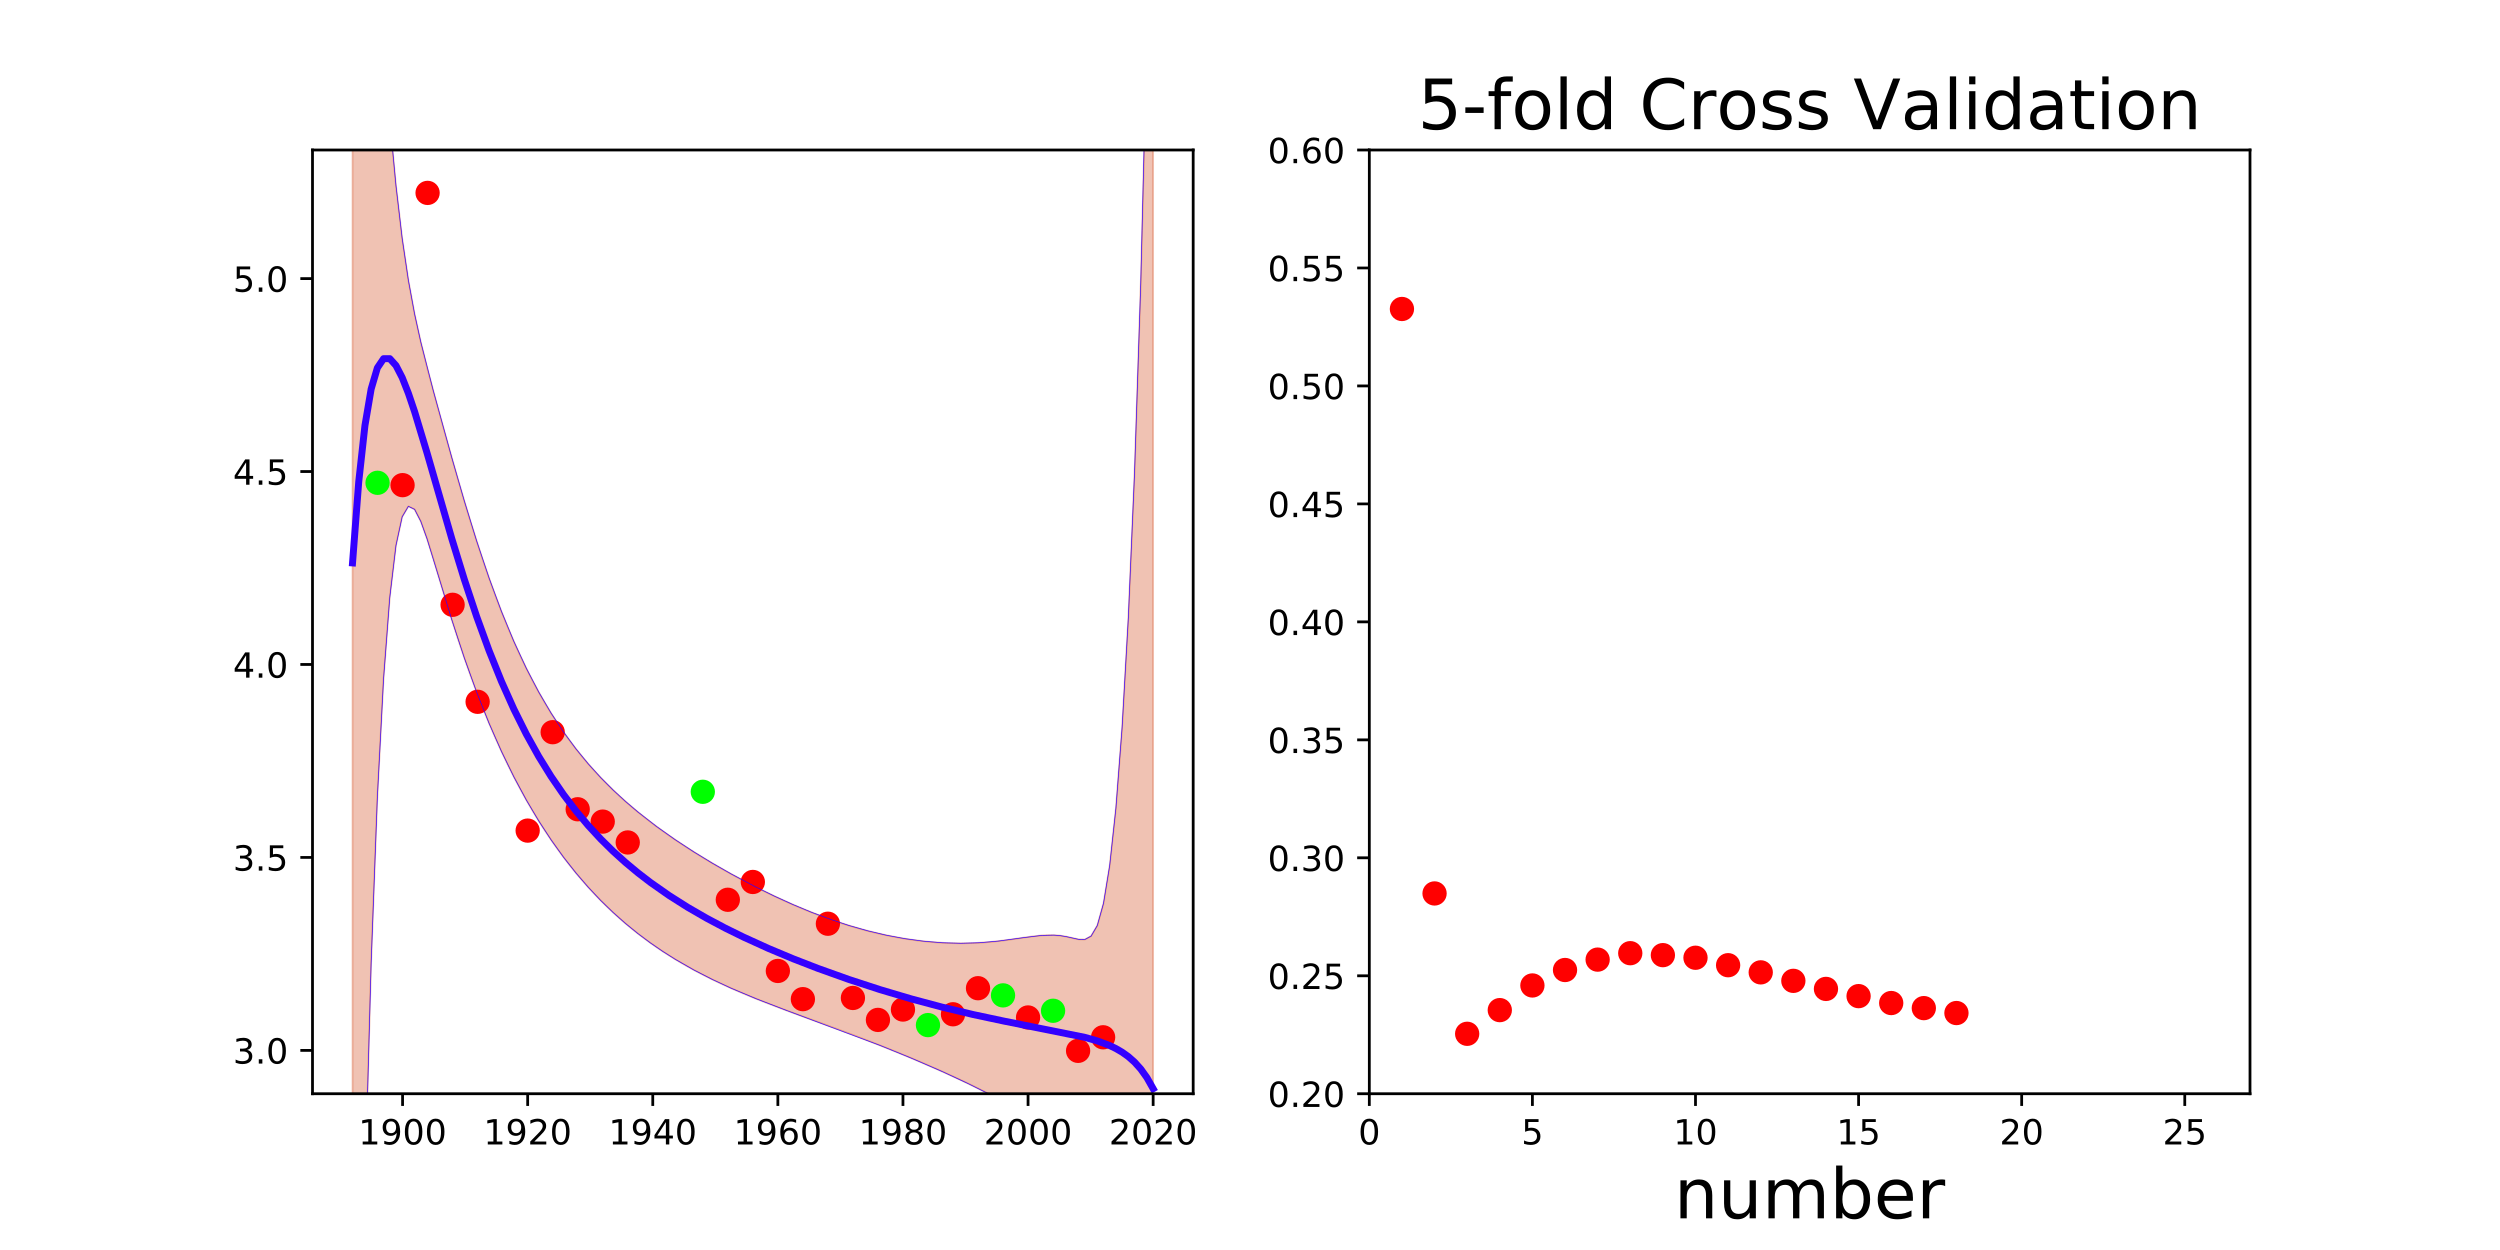 <?xml version="1.0" encoding="utf-8" standalone="no"?>
<!DOCTYPE svg PUBLIC "-//W3C//DTD SVG 1.1//EN"
  "http://www.w3.org/Graphics/SVG/1.1/DTD/svg11.dtd">
<!-- Created with matplotlib (http://matplotlib.org/) -->
<svg height="360pt" version="1.1" viewBox="0 0 720 360" width="720pt" xmlns="http://www.w3.org/2000/svg" xmlns:xlink="http://www.w3.org/1999/xlink">
 <defs>
  <style type="text/css">
*{stroke-linecap:butt;stroke-linejoin:round;}
  </style>
 </defs>
 <g id="figure_1">
  <g id="patch_1">
   <path d="M 0 360 
L 720 360 
L 720 0 
L 0 0 
z
" style="fill:none;"/>
  </g>
  <g id="axes_1">
   <g id="patch_2">
    <path d="M 90 315 
L 343.636 315 
L 343.636 43.2 
L 90 43.2 
z
" style="fill:none;"/>
   </g>
   <g id="patch_3">
    <path clip-path="url(#pd47148fb90)" d="M 101.529 -218.665 
L 103.316 -151.348 
L 105.104 -97.125 
L 106.891 -53.309 
L 108.679 -17.795 
L 110.466 11.05 
L 112.254 34.475 
L 114.041 53.42 
L 115.828 68.615 
L 117.616 80.708 
L 119.403 90.407 
L 121.191 98.494 
L 122.978 105.673 
L 124.766 112.421 
L 126.553 118.984 
L 128.34 125.45 
L 130.128 131.826 
L 131.915 138.083 
L 133.703 144.184 
L 135.49 150.095 
L 137.278 155.787 
L 139.065 161.242 
L 140.852 166.448 
L 142.64 171.399 
L 144.427 176.096 
L 146.215 180.541 
L 148.002 184.741 
L 149.79 188.707 
L 151.577 192.447 
L 153.364 195.973 
L 155.152 199.297 
L 156.939 202.431 
L 158.727 205.387 
L 160.514 208.177 
L 162.302 210.812 
L 164.089 213.304 
L 165.876 215.663 
L 167.664 217.899 
L 169.451 220.021 
L 171.239 222.039 
L 173.026 223.961 
L 174.814 225.795 
L 176.601 227.547 
L 178.388 229.225 
L 180.176 230.835 
L 181.963 232.383 
L 183.751 233.873 
L 185.538 235.31 
L 187.326 236.699 
L 189.113 238.044 
L 190.9 239.347 
L 192.688 240.613 
L 194.475 241.844 
L 196.263 243.043 
L 198.05 244.212 
L 199.838 245.352 
L 201.625 246.466 
L 203.412 247.555 
L 205.2 248.621 
L 206.987 249.663 
L 208.775 250.684 
L 210.562 251.683 
L 212.35 252.662 
L 214.137 253.62 
L 215.924 254.557 
L 217.712 255.475 
L 219.499 256.372 
L 221.287 257.248 
L 223.074 258.103 
L 224.862 258.937 
L 226.649 259.75 
L 228.436 260.539 
L 230.224 261.306 
L 232.011 262.05 
L 233.799 262.77 
L 235.586 263.464 
L 237.374 264.134 
L 239.161 264.778 
L 240.948 265.395 
L 242.736 265.986 
L 244.523 266.549 
L 246.311 267.084 
L 248.098 267.592 
L 249.886 268.07 
L 251.673 268.52 
L 253.461 268.942 
L 255.248 269.334 
L 257.035 269.696 
L 258.823 270.029 
L 260.61 270.333 
L 262.398 270.606 
L 264.185 270.849 
L 265.973 271.061 
L 267.76 271.242 
L 269.547 271.392 
L 271.335 271.51 
L 273.122 271.595 
L 274.91 271.646 
L 276.697 271.664 
L 278.485 271.647 
L 280.272 271.595 
L 282.059 271.508 
L 283.847 271.386 
L 285.634 271.23 
L 287.422 271.042 
L 289.209 270.826 
L 290.997 270.585 
L 292.784 270.329 
L 294.571 270.066 
L 296.359 269.811 
L 298.146 269.583 
L 299.934 269.404 
L 301.721 269.304 
L 303.509 269.311 
L 305.296 269.453 
L 307.083 269.743 
L 308.871 270.146 
L 310.658 270.532 
L 312.446 270.568 
L 314.233 269.592 
L 316.021 266.547 
L 317.808 260.156 
L 319.595 249.231 
L 321.383 232.717 
L 323.17 209.451 
L 324.958 177.942 
L 326.745 136.216 
L 328.533 81.718 
L 330.32 11.186 
L 332.107 -79.488 
L 332.107 706.569 
L 330.32 609.559 
L 328.533 534.027 
L 326.745 475.562 
L 324.958 430.667 
L 323.17 396.602 
L 321.383 371.254 
L 319.595 353.016 
L 317.808 340.644 
L 316.021 333.016 
L 314.233 328.892 
L 312.446 326.957 
L 310.658 326.124 
L 308.871 325.706 
L 307.083 325.354 
L 305.296 324.922 
L 303.509 324.366 
L 301.721 323.69 
L 299.934 322.913 
L 298.146 322.061 
L 296.359 321.157 
L 294.571 320.221 
L 292.784 319.268 
L 290.997 318.311 
L 289.209 317.358 
L 287.422 316.414 
L 285.634 315.483 
L 283.847 314.568 
L 282.059 313.669 
L 280.272 312.786 
L 278.485 311.92 
L 276.697 311.069 
L 274.91 310.234 
L 273.122 309.412 
L 271.335 308.603 
L 269.547 307.806 
L 267.76 307.021 
L 265.973 306.246 
L 264.185 305.482 
L 262.398 304.728 
L 260.61 303.983 
L 258.823 303.247 
L 257.035 302.52 
L 255.248 301.801 
L 253.461 301.091 
L 251.673 300.389 
L 249.886 299.694 
L 248.098 299.007 
L 246.311 298.327 
L 244.523 297.652 
L 242.736 296.984 
L 240.948 296.32 
L 239.161 295.661 
L 237.374 295.004 
L 235.586 294.35 
L 233.799 293.697 
L 232.011 293.043 
L 230.224 292.388 
L 228.436 291.73 
L 226.649 291.067 
L 224.862 290.398 
L 223.074 289.721 
L 221.287 289.034 
L 219.499 288.336 
L 217.712 287.625 
L 215.924 286.9 
L 214.137 286.157 
L 212.35 285.395 
L 210.562 284.613 
L 208.775 283.808 
L 206.987 282.978 
L 205.2 282.121 
L 203.412 281.235 
L 201.625 280.318 
L 199.838 279.367 
L 198.05 278.381 
L 196.263 277.356 
L 194.475 276.291 
L 192.688 275.183 
L 190.9 274.03 
L 189.113 272.828 
L 187.326 271.575 
L 185.538 270.269 
L 183.751 268.906 
L 181.963 267.484 
L 180.176 265.999 
L 178.388 264.448 
L 176.601 262.828 
L 174.814 261.135 
L 173.026 259.364 
L 171.239 257.514 
L 169.451 255.578 
L 167.664 253.552 
L 165.876 251.433 
L 164.089 249.215 
L 162.302 246.891 
L 160.514 244.458 
L 158.727 241.909 
L 156.939 239.236 
L 155.152 236.434 
L 153.364 233.494 
L 151.577 230.409 
L 149.79 227.17 
L 148.002 223.768 
L 146.215 220.193 
L 144.427 216.434 
L 142.64 212.482 
L 140.852 208.325 
L 139.065 203.952 
L 137.278 199.351 
L 135.49 194.513 
L 133.703 189.43 
L 131.915 184.099 
L 130.128 178.528 
L 128.34 172.742 
L 126.553 166.806 
L 124.766 160.855 
L 122.978 155.151 
L 121.191 150.172 
L 119.403 146.699 
L 117.616 145.83 
L 115.828 148.854 
L 114.041 157.123 
L 112.254 172.103 
L 110.466 195.55 
L 108.679 229.694 
L 106.891 277.385 
L 105.104 342.247 
L 103.316 428.849 
L 101.529 542.908 
z
" style="fill:#cc3300;opacity:0.3;stroke:#cc3300;stroke-linejoin:miter;stroke-width:0.5;"/>
   </g>
   <g id="matplotlib.axis_1">
    <g id="xtick_1">
     <g id="line2d_1">
      <defs>
       <path d="M 0 0 
L 0 3.5 
" id="meda4c9fd27" style="stroke:#000000;stroke-width:0.8;"/>
      </defs>
      <g>
       <use style="stroke:#000000;stroke-width:0.8;" x="115.94" xlink:href="#meda4c9fd27" y="315"/>
      </g>
     </g>
     <g id="text_1">
      <!-- 1900 -->
      <defs>
       <path d="M 12.406 8.297 
L 28.516 8.297 
L 28.516 63.922 
L 10.984 60.406 
L 10.984 69.391 
L 28.422 72.906 
L 38.281 72.906 
L 38.281 8.297 
L 54.391 8.297 
L 54.391 0 
L 12.406 0 
z
" id="DejaVuSans-31"/>
       <path d="M 10.984 1.516 
L 10.984 10.5 
Q 14.703 8.734 18.5 7.812 
Q 22.312 6.891 25.984 6.891 
Q 35.75 6.891 40.891 13.453 
Q 46.047 20.016 46.781 33.406 
Q 43.953 29.203 39.594 26.953 
Q 35.25 24.703 29.984 24.703 
Q 19.047 24.703 12.672 31.312 
Q 6.297 37.938 6.297 49.422 
Q 6.297 60.641 12.938 67.422 
Q 19.578 74.219 30.609 74.219 
Q 43.266 74.219 49.922 64.516 
Q 56.594 54.828 56.594 36.375 
Q 56.594 19.141 48.406 8.859 
Q 40.234 -1.422 26.422 -1.422 
Q 22.703 -1.422 18.891 -0.688 
Q 15.094 0.047 10.984 1.516 
z
M 30.609 32.422 
Q 37.25 32.422 41.125 36.953 
Q 45.016 41.5 45.016 49.422 
Q 45.016 57.281 41.125 61.844 
Q 37.25 66.406 30.609 66.406 
Q 23.969 66.406 20.094 61.844 
Q 16.219 57.281 16.219 49.422 
Q 16.219 41.5 20.094 36.953 
Q 23.969 32.422 30.609 32.422 
z
" id="DejaVuSans-39"/>
       <path d="M 31.781 66.406 
Q 24.172 66.406 20.328 58.906 
Q 16.5 51.422 16.5 36.375 
Q 16.5 21.391 20.328 13.891 
Q 24.172 6.391 31.781 6.391 
Q 39.453 6.391 43.281 13.891 
Q 47.125 21.391 47.125 36.375 
Q 47.125 51.422 43.281 58.906 
Q 39.453 66.406 31.781 66.406 
z
M 31.781 74.219 
Q 44.047 74.219 50.516 64.516 
Q 56.984 54.828 56.984 36.375 
Q 56.984 17.969 50.516 8.266 
Q 44.047 -1.422 31.781 -1.422 
Q 19.531 -1.422 13.062 8.266 
Q 6.594 17.969 6.594 36.375 
Q 6.594 54.828 13.062 64.516 
Q 19.531 74.219 31.781 74.219 
z
" id="DejaVuSans-30"/>
      </defs>
      <g transform="translate(103.215 329.598)scale(0.1 -0.1)">
       <use xlink:href="#DejaVuSans-31"/>
       <use x="63.623" xlink:href="#DejaVuSans-39"/>
       <use x="127.246" xlink:href="#DejaVuSans-30"/>
       <use x="190.869" xlink:href="#DejaVuSans-30"/>
      </g>
     </g>
    </g>
    <g id="xtick_2">
     <g id="line2d_2">
      <g>
       <use style="stroke:#000000;stroke-width:0.8;" x="151.968" xlink:href="#meda4c9fd27" y="315"/>
      </g>
     </g>
     <g id="text_2">
      <!-- 1920 -->
      <defs>
       <path d="M 19.188 8.297 
L 53.609 8.297 
L 53.609 0 
L 7.328 0 
L 7.328 8.297 
Q 12.938 14.109 22.625 23.891 
Q 32.328 33.688 34.812 36.531 
Q 39.547 41.844 41.422 45.531 
Q 43.312 49.219 43.312 52.781 
Q 43.312 58.594 39.234 62.25 
Q 35.156 65.922 28.609 65.922 
Q 23.969 65.922 18.812 64.312 
Q 13.672 62.703 7.812 59.422 
L 7.812 69.391 
Q 13.766 71.781 18.938 73 
Q 24.125 74.219 28.422 74.219 
Q 39.75 74.219 46.484 68.547 
Q 53.219 62.891 53.219 53.422 
Q 53.219 48.922 51.531 44.891 
Q 49.859 40.875 45.406 35.406 
Q 44.188 33.984 37.641 27.219 
Q 31.109 20.453 19.188 8.297 
z
" id="DejaVuSans-32"/>
      </defs>
      <g transform="translate(139.243 329.598)scale(0.1 -0.1)">
       <use xlink:href="#DejaVuSans-31"/>
       <use x="63.623" xlink:href="#DejaVuSans-39"/>
       <use x="127.246" xlink:href="#DejaVuSans-32"/>
       <use x="190.869" xlink:href="#DejaVuSans-30"/>
      </g>
     </g>
    </g>
    <g id="xtick_3">
     <g id="line2d_3">
      <g>
       <use style="stroke:#000000;stroke-width:0.8;" x="187.996" xlink:href="#meda4c9fd27" y="315"/>
      </g>
     </g>
     <g id="text_3">
      <!-- 1940 -->
      <defs>
       <path d="M 37.797 64.312 
L 12.891 25.391 
L 37.797 25.391 
z
M 35.203 72.906 
L 47.609 72.906 
L 47.609 25.391 
L 58.016 25.391 
L 58.016 17.188 
L 47.609 17.188 
L 47.609 0 
L 37.797 0 
L 37.797 17.188 
L 4.891 17.188 
L 4.891 26.703 
z
" id="DejaVuSans-34"/>
      </defs>
      <g transform="translate(175.271 329.598)scale(0.1 -0.1)">
       <use xlink:href="#DejaVuSans-31"/>
       <use x="63.623" xlink:href="#DejaVuSans-39"/>
       <use x="127.246" xlink:href="#DejaVuSans-34"/>
       <use x="190.869" xlink:href="#DejaVuSans-30"/>
      </g>
     </g>
    </g>
    <g id="xtick_4">
     <g id="line2d_4">
      <g>
       <use style="stroke:#000000;stroke-width:0.8;" x="224.024" xlink:href="#meda4c9fd27" y="315"/>
      </g>
     </g>
     <g id="text_4">
      <!-- 1960 -->
      <defs>
       <path d="M 33.016 40.375 
Q 26.375 40.375 22.484 35.828 
Q 18.609 31.297 18.609 23.391 
Q 18.609 15.531 22.484 10.953 
Q 26.375 6.391 33.016 6.391 
Q 39.656 6.391 43.531 10.953 
Q 47.406 15.531 47.406 23.391 
Q 47.406 31.297 43.531 35.828 
Q 39.656 40.375 33.016 40.375 
z
M 52.594 71.297 
L 52.594 62.312 
Q 48.875 64.062 45.094 64.984 
Q 41.312 65.922 37.594 65.922 
Q 27.828 65.922 22.672 59.328 
Q 17.531 52.734 16.797 39.406 
Q 19.672 43.656 24.016 45.922 
Q 28.375 48.188 33.594 48.188 
Q 44.578 48.188 50.953 41.516 
Q 57.328 34.859 57.328 23.391 
Q 57.328 12.156 50.688 5.359 
Q 44.047 -1.422 33.016 -1.422 
Q 20.359 -1.422 13.672 8.266 
Q 6.984 17.969 6.984 36.375 
Q 6.984 53.656 15.188 63.938 
Q 23.391 74.219 37.203 74.219 
Q 40.922 74.219 44.703 73.484 
Q 48.484 72.75 52.594 71.297 
z
" id="DejaVuSans-36"/>
      </defs>
      <g transform="translate(211.299 329.598)scale(0.1 -0.1)">
       <use xlink:href="#DejaVuSans-31"/>
       <use x="63.623" xlink:href="#DejaVuSans-39"/>
       <use x="127.246" xlink:href="#DejaVuSans-36"/>
       <use x="190.869" xlink:href="#DejaVuSans-30"/>
      </g>
     </g>
    </g>
    <g id="xtick_5">
     <g id="line2d_5">
      <g>
       <use style="stroke:#000000;stroke-width:0.8;" x="260.052" xlink:href="#meda4c9fd27" y="315"/>
      </g>
     </g>
     <g id="text_5">
      <!-- 1980 -->
      <defs>
       <path d="M 31.781 34.625 
Q 24.75 34.625 20.719 30.859 
Q 16.703 27.094 16.703 20.516 
Q 16.703 13.922 20.719 10.156 
Q 24.75 6.391 31.781 6.391 
Q 38.812 6.391 42.859 10.172 
Q 46.922 13.969 46.922 20.516 
Q 46.922 27.094 42.891 30.859 
Q 38.875 34.625 31.781 34.625 
z
M 21.922 38.812 
Q 15.578 40.375 12.031 44.719 
Q 8.5 49.078 8.5 55.328 
Q 8.5 64.062 14.719 69.141 
Q 20.953 74.219 31.781 74.219 
Q 42.672 74.219 48.875 69.141 
Q 55.078 64.062 55.078 55.328 
Q 55.078 49.078 51.531 44.719 
Q 48 40.375 41.703 38.812 
Q 48.828 37.156 52.797 32.312 
Q 56.781 27.484 56.781 20.516 
Q 56.781 9.906 50.312 4.234 
Q 43.844 -1.422 31.781 -1.422 
Q 19.734 -1.422 13.25 4.234 
Q 6.781 9.906 6.781 20.516 
Q 6.781 27.484 10.781 32.312 
Q 14.797 37.156 21.922 38.812 
z
M 18.312 54.391 
Q 18.312 48.734 21.844 45.562 
Q 25.391 42.391 31.781 42.391 
Q 38.141 42.391 41.719 45.562 
Q 45.312 48.734 45.312 54.391 
Q 45.312 60.062 41.719 63.234 
Q 38.141 66.406 31.781 66.406 
Q 25.391 66.406 21.844 63.234 
Q 18.312 60.062 18.312 54.391 
z
" id="DejaVuSans-38"/>
      </defs>
      <g transform="translate(247.327 329.598)scale(0.1 -0.1)">
       <use xlink:href="#DejaVuSans-31"/>
       <use x="63.623" xlink:href="#DejaVuSans-39"/>
       <use x="127.246" xlink:href="#DejaVuSans-38"/>
       <use x="190.869" xlink:href="#DejaVuSans-30"/>
      </g>
     </g>
    </g>
    <g id="xtick_6">
     <g id="line2d_6">
      <g>
       <use style="stroke:#000000;stroke-width:0.8;" x="296.08" xlink:href="#meda4c9fd27" y="315"/>
      </g>
     </g>
     <g id="text_6">
      <!-- 2000 -->
      <g transform="translate(283.355 329.598)scale(0.1 -0.1)">
       <use xlink:href="#DejaVuSans-32"/>
       <use x="63.623" xlink:href="#DejaVuSans-30"/>
       <use x="127.246" xlink:href="#DejaVuSans-30"/>
       <use x="190.869" xlink:href="#DejaVuSans-30"/>
      </g>
     </g>
    </g>
    <g id="xtick_7">
     <g id="line2d_7">
      <g>
       <use style="stroke:#000000;stroke-width:0.8;" x="332.107" xlink:href="#meda4c9fd27" y="315"/>
      </g>
     </g>
     <g id="text_7">
      <!-- 2020 -->
      <g transform="translate(319.382 329.598)scale(0.1 -0.1)">
       <use xlink:href="#DejaVuSans-32"/>
       <use x="63.623" xlink:href="#DejaVuSans-30"/>
       <use x="127.246" xlink:href="#DejaVuSans-32"/>
       <use x="190.869" xlink:href="#DejaVuSans-30"/>
      </g>
     </g>
    </g>
   </g>
   <g id="matplotlib.axis_2">
    <g id="ytick_1">
     <g id="line2d_8">
      <defs>
       <path d="M 0 0 
L -3.5 0 
" id="mc30fd7fd0e" style="stroke:#000000;stroke-width:0.8;"/>
      </defs>
      <g>
       <use style="stroke:#000000;stroke-width:0.8;" x="90" xlink:href="#mc30fd7fd0e" y="302.509"/>
      </g>
     </g>
     <g id="text_8">
      <!-- 3.0 -->
      <defs>
       <path d="M 40.578 39.312 
Q 47.656 37.797 51.625 33 
Q 55.609 28.219 55.609 21.188 
Q 55.609 10.406 48.188 4.484 
Q 40.766 -1.422 27.094 -1.422 
Q 22.516 -1.422 17.656 -0.516 
Q 12.797 0.391 7.625 2.203 
L 7.625 11.719 
Q 11.719 9.328 16.594 8.109 
Q 21.484 6.891 26.812 6.891 
Q 36.078 6.891 40.938 10.547 
Q 45.797 14.203 45.797 21.188 
Q 45.797 27.641 41.281 31.266 
Q 36.766 34.906 28.719 34.906 
L 20.219 34.906 
L 20.219 43.016 
L 29.109 43.016 
Q 36.375 43.016 40.234 45.922 
Q 44.094 48.828 44.094 54.297 
Q 44.094 59.906 40.109 62.906 
Q 36.141 65.922 28.719 65.922 
Q 24.656 65.922 20.016 65.031 
Q 15.375 64.156 9.812 62.312 
L 9.812 71.094 
Q 15.438 72.656 20.344 73.438 
Q 25.25 74.219 29.594 74.219 
Q 40.828 74.219 47.359 69.109 
Q 53.906 64.016 53.906 55.328 
Q 53.906 49.266 50.438 45.094 
Q 46.969 40.922 40.578 39.312 
z
" id="DejaVuSans-33"/>
       <path d="M 10.688 12.406 
L 21 12.406 
L 21 0 
L 10.688 0 
z
" id="DejaVuSans-2e"/>
      </defs>
      <g transform="translate(67.097 306.309)scale(0.1 -0.1)">
       <use xlink:href="#DejaVuSans-33"/>
       <use x="63.623" xlink:href="#DejaVuSans-2e"/>
       <use x="95.41" xlink:href="#DejaVuSans-30"/>
      </g>
     </g>
    </g>
    <g id="ytick_2">
     <g id="line2d_9">
      <g>
       <use style="stroke:#000000;stroke-width:0.8;" x="90" xlink:href="#mc30fd7fd0e" y="246.941"/>
      </g>
     </g>
     <g id="text_9">
      <!-- 3.5 -->
      <defs>
       <path d="M 10.797 72.906 
L 49.516 72.906 
L 49.516 64.594 
L 19.828 64.594 
L 19.828 46.734 
Q 21.969 47.469 24.109 47.828 
Q 26.266 48.188 28.422 48.188 
Q 40.625 48.188 47.75 41.5 
Q 54.891 34.812 54.891 23.391 
Q 54.891 11.625 47.562 5.094 
Q 40.234 -1.422 26.906 -1.422 
Q 22.312 -1.422 17.547 -0.641 
Q 12.797 0.141 7.719 1.703 
L 7.719 11.625 
Q 12.109 9.234 16.797 8.062 
Q 21.484 6.891 26.703 6.891 
Q 35.156 6.891 40.078 11.328 
Q 45.016 15.766 45.016 23.391 
Q 45.016 31 40.078 35.438 
Q 35.156 39.891 26.703 39.891 
Q 22.75 39.891 18.812 39.016 
Q 14.891 38.141 10.797 36.281 
z
" id="DejaVuSans-35"/>
      </defs>
      <g transform="translate(67.097 250.74)scale(0.1 -0.1)">
       <use xlink:href="#DejaVuSans-33"/>
       <use x="63.623" xlink:href="#DejaVuSans-2e"/>
       <use x="95.41" xlink:href="#DejaVuSans-35"/>
      </g>
     </g>
    </g>
    <g id="ytick_3">
     <g id="line2d_10">
      <g>
       <use style="stroke:#000000;stroke-width:0.8;" x="90" xlink:href="#mc30fd7fd0e" y="191.373"/>
      </g>
     </g>
     <g id="text_10">
      <!-- 4.0 -->
      <g transform="translate(67.097 195.172)scale(0.1 -0.1)">
       <use xlink:href="#DejaVuSans-34"/>
       <use x="63.623" xlink:href="#DejaVuSans-2e"/>
       <use x="95.41" xlink:href="#DejaVuSans-30"/>
      </g>
     </g>
    </g>
    <g id="ytick_4">
     <g id="line2d_11">
      <g>
       <use style="stroke:#000000;stroke-width:0.8;" x="90" xlink:href="#mc30fd7fd0e" y="135.804"/>
      </g>
     </g>
     <g id="text_11">
      <!-- 4.5 -->
      <g transform="translate(67.097 139.604)scale(0.1 -0.1)">
       <use xlink:href="#DejaVuSans-34"/>
       <use x="63.623" xlink:href="#DejaVuSans-2e"/>
       <use x="95.41" xlink:href="#DejaVuSans-35"/>
      </g>
     </g>
    </g>
    <g id="ytick_5">
     <g id="line2d_12">
      <g>
       <use style="stroke:#000000;stroke-width:0.8;" x="90" xlink:href="#mc30fd7fd0e" y="80.236"/>
      </g>
     </g>
     <g id="text_12">
      <!-- 5.0 -->
      <g transform="translate(67.097 84.035)scale(0.1 -0.1)">
       <use xlink:href="#DejaVuSans-35"/>
       <use x="63.623" xlink:href="#DejaVuSans-2e"/>
       <use x="95.41" xlink:href="#DejaVuSans-30"/>
      </g>
     </g>
    </g>
   </g>
   <g id="line2d_13">
    <defs>
     <path d="M 0 3 
C 0.796 3 1.559 2.684 2.121 2.121 
C 2.684 1.559 3 0.796 3 0 
C 3 -0.796 2.684 -1.559 2.121 -2.121 
C 1.559 -2.684 0.796 -3 0 -3 
C -0.796 -3 -1.559 -2.684 -2.121 -2.121 
C -2.684 -1.559 -3 -0.796 -3 0 
C -3 0.796 -2.684 1.559 -2.121 2.121 
C -1.559 2.684 -0.796 3 0 3 
z
" id="m2391b1671b" style="stroke:#ff0000;"/>
    </defs>
    <g clip-path="url(#pd47148fb90)">
     <use style="fill:#ff0000;stroke:#ff0000;" x="159.174" xlink:href="#m2391b1671b" y="210.872"/>
     <use style="fill:#ff0000;stroke:#ff0000;" x="130.351" xlink:href="#m2391b1671b" y="174.182"/>
     <use style="fill:#ff0000;stroke:#ff0000;" x="238.435" xlink:href="#m2391b1671b" y="266.035"/>
     <use style="fill:#ff0000;stroke:#ff0000;" x="151.968" xlink:href="#m2391b1671b" y="239.216"/>
     <use style="fill:#ff0000;stroke:#ff0000;" x="252.846" xlink:href="#m2391b1671b" y="293.734"/>
     <use style="fill:#ff0000;stroke:#ff0000;" x="274.463" xlink:href="#m2391b1671b" y="292.11"/>
     <use style="fill:#ff0000;stroke:#ff0000;" x="317.696" xlink:href="#m2391b1671b" y="298.739"/>
     <use style="fill:#ff0000;stroke:#ff0000;" x="245.64" xlink:href="#m2391b1671b" y="287.413"/>
     <use style="fill:#ff0000;stroke:#ff0000;" x="260.052" xlink:href="#m2391b1671b" y="290.749"/>
     <use style="fill:#ff0000;stroke:#ff0000;" x="173.585" xlink:href="#m2391b1671b" y="236.623"/>
     <use style="fill:#ff0000;stroke:#ff0000;" x="115.94" xlink:href="#m2391b1671b" y="139.724"/>
     <use style="fill:#ff0000;stroke:#ff0000;" x="137.557" xlink:href="#m2391b1671b" y="202.118"/>
     <use style="fill:#ff0000;stroke:#ff0000;" x="224.024" xlink:href="#m2391b1671b" y="279.634"/>
     <use style="fill:#ff0000;stroke:#ff0000;" x="281.668" xlink:href="#m2391b1671b" y="284.603"/>
     <use style="fill:#ff0000;stroke:#ff0000;" x="310.491" xlink:href="#m2391b1671b" y="302.645"/>
     <use style="fill:#ff0000;stroke:#ff0000;" x="123.146" xlink:href="#m2391b1671b" y="55.555"/>
     <use style="fill:#ff0000;stroke:#ff0000;" x="209.613" xlink:href="#m2391b1671b" y="259.134"/>
     <use style="fill:#ff0000;stroke:#ff0000;" x="296.08" xlink:href="#m2391b1671b" y="293.032"/>
     <use style="fill:#ff0000;stroke:#ff0000;" x="180.79" xlink:href="#m2391b1671b" y="242.628"/>
     <use style="fill:#ff0000;stroke:#ff0000;" x="216.818" xlink:href="#m2391b1671b" y="254.006"/>
     <use style="fill:#ff0000;stroke:#ff0000;" x="166.379" xlink:href="#m2391b1671b" y="233.067"/>
     <use style="fill:#ff0000;stroke:#ff0000;" x="231.229" xlink:href="#m2391b1671b" y="287.755"/>
    </g>
   </g>
   <g id="line2d_14">
    <defs>
     <path d="M 0 3 
C 0.796 3 1.559 2.684 2.121 2.121 
C 2.684 1.559 3 0.796 3 0 
C 3 -0.796 2.684 -1.559 2.121 -2.121 
C 1.559 -2.684 0.796 -3 0 -3 
C -0.796 -3 -1.559 -2.684 -2.121 -2.121 
C -2.684 -1.559 -3 -0.796 -3 0 
C -3 0.796 -2.684 1.559 -2.121 2.121 
C -1.559 2.684 -0.796 3 0 3 
z
" id="m18b879f898" style="stroke:#00ff00;"/>
    </defs>
    <g clip-path="url(#pd47148fb90)">
     <use style="fill:#00ff00;stroke:#00ff00;" x="303.285" xlink:href="#m18b879f898" y="291.1"/>
     <use style="fill:#00ff00;stroke:#00ff00;" x="267.257" xlink:href="#m18b879f898" y="295.227"/>
     <use style="fill:#00ff00;stroke:#00ff00;" x="202.407" xlink:href="#m18b879f898" y="228.036"/>
     <use style="fill:#00ff00;stroke:#00ff00;" x="288.874" xlink:href="#m18b879f898" y="286.667"/>
     <use style="fill:#00ff00;stroke:#00ff00;" x="108.735" xlink:href="#m18b879f898" y="139.046"/>
    </g>
   </g>
   <g id="line2d_15">
    <path clip-path="url(#pd47148fb90)" d="M 101.529 162.122 
L 103.316 138.75 
L 105.104 122.561 
L 106.891 112.038 
L 108.679 105.95 
L 110.466 103.3 
L 112.254 103.289 
L 114.041 105.272 
L 115.828 108.734 
L 117.616 113.269 
L 119.403 118.553 
L 122.978 130.412 
L 130.128 155.177 
L 133.703 166.807 
L 137.278 177.569 
L 140.852 187.387 
L 144.427 196.265 
L 148.002 204.255 
L 151.577 211.428 
L 155.152 217.866 
L 158.727 223.648 
L 162.302 228.852 
L 165.876 233.548 
L 169.451 237.799 
L 173.026 241.663 
L 176.601 245.188 
L 180.176 248.417 
L 183.751 251.39 
L 187.326 254.137 
L 192.688 257.898 
L 198.05 261.296 
L 203.412 264.395 
L 208.775 267.246 
L 214.137 269.888 
L 221.287 273.141 
L 228.436 276.135 
L 235.586 278.907 
L 244.523 282.101 
L 253.461 285.016 
L 262.398 287.667 
L 271.335 290.056 
L 280.272 292.191 
L 289.209 294.092 
L 312.446 298.763 
L 316.021 299.781 
L 319.595 301.124 
L 321.383 301.985 
L 323.17 303.027 
L 324.958 304.304 
L 326.745 305.889 
L 328.533 307.872 
L 330.32 310.372 
L 332.107 313.54 
L 332.107 313.54 
" style="fill:none;stroke:#3300ff;stroke-linecap:square;stroke-width:2;"/>
   </g>
   <g id="line2d_16">
    <path clip-path="url(#pd47148fb90)" d="M 109.719 -1 
L 110.466 11.05 
L 112.254 34.475 
L 114.041 53.42 
L 115.828 68.615 
L 117.616 80.708 
L 119.403 90.407 
L 121.191 98.494 
L 124.766 112.421 
L 130.128 131.826 
L 133.703 144.184 
L 137.278 155.787 
L 140.852 166.448 
L 144.427 176.096 
L 148.002 184.741 
L 151.577 192.447 
L 155.152 199.297 
L 158.727 205.387 
L 162.302 210.812 
L 165.876 215.663 
L 169.451 220.021 
L 173.026 223.961 
L 176.601 227.547 
L 180.176 230.835 
L 183.751 233.873 
L 189.113 238.044 
L 194.475 241.844 
L 199.838 245.352 
L 205.2 248.621 
L 210.562 251.683 
L 217.712 255.475 
L 223.074 258.103 
L 228.436 260.539 
L 233.799 262.77 
L 239.161 264.778 
L 244.523 266.549 
L 249.886 268.07 
L 255.248 269.334 
L 260.61 270.333 
L 265.973 271.061 
L 271.335 271.51 
L 276.697 271.664 
L 282.059 271.508 
L 287.422 271.042 
L 294.571 270.066 
L 299.934 269.404 
L 303.509 269.311 
L 305.296 269.453 
L 307.083 269.743 
L 310.658 270.532 
L 312.446 270.568 
L 314.233 269.592 
L 316.021 266.547 
L 317.808 260.156 
L 319.595 249.231 
L 321.383 232.717 
L 323.17 209.451 
L 324.958 177.942 
L 326.745 136.216 
L 328.533 81.718 
L 330.56 -1 
L 330.56 -1 
" style="fill:none;stroke:#3300ff;stroke-linecap:square;stroke-width:0.2;"/>
   </g>
   <g id="line2d_17">
    <path clip-path="url(#pd47148fb90)" d="M 104.717 361 
L 105.104 342.247 
L 106.891 277.385 
L 108.679 229.694 
L 110.466 195.55 
L 112.254 172.103 
L 114.041 157.123 
L 115.828 148.854 
L 117.616 145.83 
L 119.403 146.699 
L 121.191 150.172 
L 122.978 155.151 
L 126.553 166.806 
L 130.128 178.528 
L 133.703 189.43 
L 137.278 199.351 
L 140.852 208.325 
L 144.427 216.434 
L 148.002 223.768 
L 151.577 230.409 
L 155.152 236.434 
L 158.727 241.909 
L 162.302 246.891 
L 165.876 251.433 
L 169.451 255.578 
L 173.026 259.364 
L 176.601 262.828 
L 180.176 265.999 
L 183.751 268.906 
L 187.326 271.575 
L 190.9 274.03 
L 194.475 276.291 
L 199.838 279.367 
L 205.2 282.121 
L 210.562 284.613 
L 217.712 287.625 
L 226.649 291.067 
L 253.461 301.091 
L 262.398 304.728 
L 271.335 308.603 
L 278.485 311.92 
L 285.634 315.483 
L 299.934 322.913 
L 303.509 324.366 
L 305.296 324.922 
L 310.658 326.124 
L 312.446 326.957 
L 314.233 328.892 
L 316.021 333.016 
L 317.808 340.644 
L 319.595 353.016 
L 320.378 361 
L 320.378 361 
" style="fill:none;stroke:#3300ff;stroke-linecap:square;stroke-width:0.2;"/>
   </g>
   <g id="patch_4">
    <path d="M 90 315 
L 90 43.2 
" style="fill:none;stroke:#000000;stroke-linecap:square;stroke-linejoin:miter;stroke-width:0.8;"/>
   </g>
   <g id="patch_5">
    <path d="M 343.636 315 
L 343.636 43.2 
" style="fill:none;stroke:#000000;stroke-linecap:square;stroke-linejoin:miter;stroke-width:0.8;"/>
   </g>
   <g id="patch_6">
    <path d="M 90 315 
L 343.636 315 
" style="fill:none;stroke:#000000;stroke-linecap:square;stroke-linejoin:miter;stroke-width:0.8;"/>
   </g>
   <g id="patch_7">
    <path d="M 90 43.2 
L 343.636 43.2 
" style="fill:none;stroke:#000000;stroke-linecap:square;stroke-linejoin:miter;stroke-width:0.8;"/>
   </g>
  </g>
  <g id="axes_2">
   <g id="patch_8">
    <path d="M 394.364 315 
L 648 315 
L 648 43.2 
L 394.364 43.2 
z
" style="fill:none;"/>
   </g>
   <g id="matplotlib.axis_3">
    <g id="xtick_8">
     <g id="line2d_18">
      <g>
       <use style="stroke:#000000;stroke-width:0.8;" x="394.364" xlink:href="#meda4c9fd27" y="315"/>
      </g>
     </g>
     <g id="text_13">
      <!-- 0 -->
      <g transform="translate(391.182 329.598)scale(0.1 -0.1)">
       <use xlink:href="#DejaVuSans-30"/>
      </g>
     </g>
    </g>
    <g id="xtick_9">
     <g id="line2d_19">
      <g>
       <use style="stroke:#000000;stroke-width:0.8;" x="441.333" xlink:href="#meda4c9fd27" y="315"/>
      </g>
     </g>
     <g id="text_14">
      <!-- 5 -->
      <g transform="translate(438.152 329.598)scale(0.1 -0.1)">
       <use xlink:href="#DejaVuSans-35"/>
      </g>
     </g>
    </g>
    <g id="xtick_10">
     <g id="line2d_20">
      <g>
       <use style="stroke:#000000;stroke-width:0.8;" x="488.303" xlink:href="#meda4c9fd27" y="315"/>
      </g>
     </g>
     <g id="text_15">
      <!-- 10 -->
      <g transform="translate(481.941 329.598)scale(0.1 -0.1)">
       <use xlink:href="#DejaVuSans-31"/>
       <use x="63.623" xlink:href="#DejaVuSans-30"/>
      </g>
     </g>
    </g>
    <g id="xtick_11">
     <g id="line2d_21">
      <g>
       <use style="stroke:#000000;stroke-width:0.8;" x="535.273" xlink:href="#meda4c9fd27" y="315"/>
      </g>
     </g>
     <g id="text_16">
      <!-- 15 -->
      <g transform="translate(528.91 329.598)scale(0.1 -0.1)">
       <use xlink:href="#DejaVuSans-31"/>
       <use x="63.623" xlink:href="#DejaVuSans-35"/>
      </g>
     </g>
    </g>
    <g id="xtick_12">
     <g id="line2d_22">
      <g>
       <use style="stroke:#000000;stroke-width:0.8;" x="582.242" xlink:href="#meda4c9fd27" y="315"/>
      </g>
     </g>
     <g id="text_17">
      <!-- 20 -->
      <g transform="translate(575.88 329.598)scale(0.1 -0.1)">
       <use xlink:href="#DejaVuSans-32"/>
       <use x="63.623" xlink:href="#DejaVuSans-30"/>
      </g>
     </g>
    </g>
    <g id="xtick_13">
     <g id="line2d_23">
      <g>
       <use style="stroke:#000000;stroke-width:0.8;" x="629.212" xlink:href="#meda4c9fd27" y="315"/>
      </g>
     </g>
     <g id="text_18">
      <!-- 25 -->
      <g transform="translate(622.85 329.598)scale(0.1 -0.1)">
       <use xlink:href="#DejaVuSans-32"/>
       <use x="63.623" xlink:href="#DejaVuSans-35"/>
      </g>
     </g>
    </g>
    <g id="text_19">
     <!-- number -->
     <defs>
      <path d="M 54.891 33.016 
L 54.891 0 
L 45.906 0 
L 45.906 32.719 
Q 45.906 40.484 42.875 44.328 
Q 39.844 48.188 33.797 48.188 
Q 26.516 48.188 22.312 43.547 
Q 18.109 38.922 18.109 30.906 
L 18.109 0 
L 9.078 0 
L 9.078 54.688 
L 18.109 54.688 
L 18.109 46.188 
Q 21.344 51.125 25.703 53.562 
Q 30.078 56 35.797 56 
Q 45.219 56 50.047 50.172 
Q 54.891 44.344 54.891 33.016 
z
" id="DejaVuSans-6e"/>
      <path d="M 8.5 21.578 
L 8.5 54.688 
L 17.484 54.688 
L 17.484 21.922 
Q 17.484 14.156 20.5 10.266 
Q 23.531 6.391 29.594 6.391 
Q 36.859 6.391 41.078 11.031 
Q 45.312 15.672 45.312 23.688 
L 45.312 54.688 
L 54.297 54.688 
L 54.297 0 
L 45.312 0 
L 45.312 8.406 
Q 42.047 3.422 37.719 1 
Q 33.406 -1.422 27.688 -1.422 
Q 18.266 -1.422 13.375 4.438 
Q 8.5 10.297 8.5 21.578 
z
M 31.109 56 
z
" id="DejaVuSans-75"/>
      <path d="M 52 44.188 
Q 55.375 50.25 60.062 53.125 
Q 64.75 56 71.094 56 
Q 79.641 56 84.281 50.016 
Q 88.922 44.047 88.922 33.016 
L 88.922 0 
L 79.891 0 
L 79.891 32.719 
Q 79.891 40.578 77.094 44.375 
Q 74.312 48.188 68.609 48.188 
Q 61.625 48.188 57.562 43.547 
Q 53.516 38.922 53.516 30.906 
L 53.516 0 
L 44.484 0 
L 44.484 32.719 
Q 44.484 40.625 41.703 44.406 
Q 38.922 48.188 33.109 48.188 
Q 26.219 48.188 22.156 43.531 
Q 18.109 38.875 18.109 30.906 
L 18.109 0 
L 9.078 0 
L 9.078 54.688 
L 18.109 54.688 
L 18.109 46.188 
Q 21.188 51.219 25.484 53.609 
Q 29.781 56 35.688 56 
Q 41.656 56 45.828 52.969 
Q 50 49.953 52 44.188 
z
" id="DejaVuSans-6d"/>
      <path d="M 48.688 27.297 
Q 48.688 37.203 44.609 42.844 
Q 40.531 48.484 33.406 48.484 
Q 26.266 48.484 22.188 42.844 
Q 18.109 37.203 18.109 27.297 
Q 18.109 17.391 22.188 11.75 
Q 26.266 6.109 33.406 6.109 
Q 40.531 6.109 44.609 11.75 
Q 48.688 17.391 48.688 27.297 
z
M 18.109 46.391 
Q 20.953 51.266 25.266 53.625 
Q 29.594 56 35.594 56 
Q 45.562 56 51.781 48.094 
Q 58.016 40.188 58.016 27.297 
Q 58.016 14.406 51.781 6.484 
Q 45.562 -1.422 35.594 -1.422 
Q 29.594 -1.422 25.266 0.953 
Q 20.953 3.328 18.109 8.203 
L 18.109 0 
L 9.078 0 
L 9.078 75.984 
L 18.109 75.984 
z
" id="DejaVuSans-62"/>
      <path d="M 56.203 29.594 
L 56.203 25.203 
L 14.891 25.203 
Q 15.484 15.922 20.484 11.062 
Q 25.484 6.203 34.422 6.203 
Q 39.594 6.203 44.453 7.469 
Q 49.312 8.734 54.109 11.281 
L 54.109 2.781 
Q 49.266 0.734 44.188 -0.344 
Q 39.109 -1.422 33.891 -1.422 
Q 20.797 -1.422 13.156 6.188 
Q 5.516 13.812 5.516 26.812 
Q 5.516 40.234 12.766 48.109 
Q 20.016 56 32.328 56 
Q 43.359 56 49.781 48.891 
Q 56.203 41.797 56.203 29.594 
z
M 47.219 32.234 
Q 47.125 39.594 43.094 43.984 
Q 39.062 48.391 32.422 48.391 
Q 24.906 48.391 20.391 44.141 
Q 15.875 39.891 15.188 32.172 
z
" id="DejaVuSans-65"/>
      <path d="M 41.109 46.297 
Q 39.594 47.172 37.812 47.578 
Q 36.031 48 33.891 48 
Q 26.266 48 22.188 43.047 
Q 18.109 38.094 18.109 28.812 
L 18.109 0 
L 9.078 0 
L 9.078 54.688 
L 18.109 54.688 
L 18.109 46.188 
Q 20.953 51.172 25.484 53.578 
Q 30.031 56 36.531 56 
Q 37.453 56 38.578 55.875 
Q 39.703 55.766 41.062 55.516 
z
" id="DejaVuSans-72"/>
     </defs>
     <g transform="translate(482.154 350.875)scale(0.2 -0.2)">
      <use xlink:href="#DejaVuSans-6e"/>
      <use x="63.379" xlink:href="#DejaVuSans-75"/>
      <use x="126.758" xlink:href="#DejaVuSans-6d"/>
      <use x="224.17" xlink:href="#DejaVuSans-62"/>
      <use x="287.646" xlink:href="#DejaVuSans-65"/>
      <use x="349.17" xlink:href="#DejaVuSans-72"/>
     </g>
    </g>
   </g>
   <g id="matplotlib.axis_4">
    <g id="ytick_6">
     <g id="line2d_24">
      <g>
       <use style="stroke:#000000;stroke-width:0.8;" x="394.364" xlink:href="#mc30fd7fd0e" y="315"/>
      </g>
     </g>
     <g id="text_20">
      <!-- 0.20 -->
      <g transform="translate(365.098 318.799)scale(0.1 -0.1)">
       <use xlink:href="#DejaVuSans-30"/>
       <use x="63.623" xlink:href="#DejaVuSans-2e"/>
       <use x="95.41" xlink:href="#DejaVuSans-32"/>
       <use x="159.033" xlink:href="#DejaVuSans-30"/>
      </g>
     </g>
    </g>
    <g id="ytick_7">
     <g id="line2d_25">
      <g>
       <use style="stroke:#000000;stroke-width:0.8;" x="394.364" xlink:href="#mc30fd7fd0e" y="281.025"/>
      </g>
     </g>
     <g id="text_21">
      <!-- 0.25 -->
      <g transform="translate(365.098 284.824)scale(0.1 -0.1)">
       <use xlink:href="#DejaVuSans-30"/>
       <use x="63.623" xlink:href="#DejaVuSans-2e"/>
       <use x="95.41" xlink:href="#DejaVuSans-32"/>
       <use x="159.033" xlink:href="#DejaVuSans-35"/>
      </g>
     </g>
    </g>
    <g id="ytick_8">
     <g id="line2d_26">
      <g>
       <use style="stroke:#000000;stroke-width:0.8;" x="394.364" xlink:href="#mc30fd7fd0e" y="247.05"/>
      </g>
     </g>
     <g id="text_22">
      <!-- 0.30 -->
      <g transform="translate(365.098 250.849)scale(0.1 -0.1)">
       <use xlink:href="#DejaVuSans-30"/>
       <use x="63.623" xlink:href="#DejaVuSans-2e"/>
       <use x="95.41" xlink:href="#DejaVuSans-33"/>
       <use x="159.033" xlink:href="#DejaVuSans-30"/>
      </g>
     </g>
    </g>
    <g id="ytick_9">
     <g id="line2d_27">
      <g>
       <use style="stroke:#000000;stroke-width:0.8;" x="394.364" xlink:href="#mc30fd7fd0e" y="213.075"/>
      </g>
     </g>
     <g id="text_23">
      <!-- 0.35 -->
      <g transform="translate(365.098 216.874)scale(0.1 -0.1)">
       <use xlink:href="#DejaVuSans-30"/>
       <use x="63.623" xlink:href="#DejaVuSans-2e"/>
       <use x="95.41" xlink:href="#DejaVuSans-33"/>
       <use x="159.033" xlink:href="#DejaVuSans-35"/>
      </g>
     </g>
    </g>
    <g id="ytick_10">
     <g id="line2d_28">
      <g>
       <use style="stroke:#000000;stroke-width:0.8;" x="394.364" xlink:href="#mc30fd7fd0e" y="179.1"/>
      </g>
     </g>
     <g id="text_24">
      <!-- 0.40 -->
      <g transform="translate(365.098 182.899)scale(0.1 -0.1)">
       <use xlink:href="#DejaVuSans-30"/>
       <use x="63.623" xlink:href="#DejaVuSans-2e"/>
       <use x="95.41" xlink:href="#DejaVuSans-34"/>
       <use x="159.033" xlink:href="#DejaVuSans-30"/>
      </g>
     </g>
    </g>
    <g id="ytick_11">
     <g id="line2d_29">
      <g>
       <use style="stroke:#000000;stroke-width:0.8;" x="394.364" xlink:href="#mc30fd7fd0e" y="145.125"/>
      </g>
     </g>
     <g id="text_25">
      <!-- 0.45 -->
      <g transform="translate(365.098 148.924)scale(0.1 -0.1)">
       <use xlink:href="#DejaVuSans-30"/>
       <use x="63.623" xlink:href="#DejaVuSans-2e"/>
       <use x="95.41" xlink:href="#DejaVuSans-34"/>
       <use x="159.033" xlink:href="#DejaVuSans-35"/>
      </g>
     </g>
    </g>
    <g id="ytick_12">
     <g id="line2d_30">
      <g>
       <use style="stroke:#000000;stroke-width:0.8;" x="394.364" xlink:href="#mc30fd7fd0e" y="111.15"/>
      </g>
     </g>
     <g id="text_26">
      <!-- 0.50 -->
      <g transform="translate(365.098 114.949)scale(0.1 -0.1)">
       <use xlink:href="#DejaVuSans-30"/>
       <use x="63.623" xlink:href="#DejaVuSans-2e"/>
       <use x="95.41" xlink:href="#DejaVuSans-35"/>
       <use x="159.033" xlink:href="#DejaVuSans-30"/>
      </g>
     </g>
    </g>
    <g id="ytick_13">
     <g id="line2d_31">
      <g>
       <use style="stroke:#000000;stroke-width:0.8;" x="394.364" xlink:href="#mc30fd7fd0e" y="77.175"/>
      </g>
     </g>
     <g id="text_27">
      <!-- 0.55 -->
      <g transform="translate(365.098 80.974)scale(0.1 -0.1)">
       <use xlink:href="#DejaVuSans-30"/>
       <use x="63.623" xlink:href="#DejaVuSans-2e"/>
       <use x="95.41" xlink:href="#DejaVuSans-35"/>
       <use x="159.033" xlink:href="#DejaVuSans-35"/>
      </g>
     </g>
    </g>
    <g id="ytick_14">
     <g id="line2d_32">
      <g>
       <use style="stroke:#000000;stroke-width:0.8;" x="394.364" xlink:href="#mc30fd7fd0e" y="43.2"/>
      </g>
     </g>
     <g id="text_28">
      <!-- 0.60 -->
      <g transform="translate(365.098 46.999)scale(0.1 -0.1)">
       <use xlink:href="#DejaVuSans-30"/>
       <use x="63.623" xlink:href="#DejaVuSans-2e"/>
       <use x="95.41" xlink:href="#DejaVuSans-36"/>
       <use x="159.033" xlink:href="#DejaVuSans-30"/>
      </g>
     </g>
    </g>
   </g>
   <g id="line2d_33">
    <g clip-path="url(#p6e492a5a73)">
     <use style="fill:#ff0000;stroke:#ff0000;" x="0" xlink:href="#m2391b1671b" y="0"/>
    </g>
   </g>
   <g id="line2d_34">
    <g clip-path="url(#p6e492a5a73)">
     <use style="fill:#ff0000;stroke:#ff0000;" x="0" xlink:href="#m2391b1671b" y="0"/>
    </g>
   </g>
   <g id="line2d_35">
    <g clip-path="url(#p6e492a5a73)">
     <use style="fill:#ff0000;stroke:#ff0000;" x="0" xlink:href="#m2391b1671b" y="0"/>
    </g>
   </g>
   <g id="line2d_36">
    <g clip-path="url(#p6e492a5a73)">
     <use style="fill:#ff0000;stroke:#ff0000;" x="0" xlink:href="#m2391b1671b" y="0"/>
    </g>
   </g>
   <g id="line2d_37">
    <g clip-path="url(#p6e492a5a73)">
     <use style="fill:#ff0000;stroke:#ff0000;" x="0" xlink:href="#m2391b1671b" y="0"/>
    </g>
   </g>
   <g id="line2d_38">
    <g clip-path="url(#p6e492a5a73)">
     <use style="fill:#ff0000;stroke:#ff0000;" x="403.758" xlink:href="#m2391b1671b" y="88.986"/>
    </g>
   </g>
   <g id="line2d_39">
    <g clip-path="url(#p6e492a5a73)">
     <use style="fill:#ff0000;stroke:#ff0000;" x="0" xlink:href="#m2391b1671b" y="0"/>
    </g>
   </g>
   <g id="line2d_40">
    <g clip-path="url(#p6e492a5a73)">
     <use style="fill:#ff0000;stroke:#ff0000;" x="0" xlink:href="#m2391b1671b" y="0"/>
    </g>
   </g>
   <g id="line2d_41">
    <g clip-path="url(#p6e492a5a73)">
     <use style="fill:#ff0000;stroke:#ff0000;" x="0" xlink:href="#m2391b1671b" y="0"/>
    </g>
   </g>
   <g id="line2d_42">
    <g clip-path="url(#p6e492a5a73)">
     <use style="fill:#ff0000;stroke:#ff0000;" x="0" xlink:href="#m2391b1671b" y="0"/>
    </g>
   </g>
   <g id="line2d_43">
    <g clip-path="url(#p6e492a5a73)">
     <use style="fill:#ff0000;stroke:#ff0000;" x="0" xlink:href="#m2391b1671b" y="0"/>
    </g>
   </g>
   <g id="line2d_44">
    <g clip-path="url(#p6e492a5a73)">
     <use style="fill:#ff0000;stroke:#ff0000;" x="413.152" xlink:href="#m2391b1671b" y="257.314"/>
    </g>
   </g>
   <g id="line2d_45">
    <g clip-path="url(#p6e492a5a73)">
     <use style="fill:#ff0000;stroke:#ff0000;" x="0" xlink:href="#m2391b1671b" y="0"/>
    </g>
   </g>
   <g id="line2d_46">
    <g clip-path="url(#p6e492a5a73)">
     <use style="fill:#ff0000;stroke:#ff0000;" x="0" xlink:href="#m2391b1671b" y="0"/>
    </g>
   </g>
   <g id="line2d_47">
    <g clip-path="url(#p6e492a5a73)">
     <use style="fill:#ff0000;stroke:#ff0000;" x="0" xlink:href="#m2391b1671b" y="0"/>
    </g>
   </g>
   <g id="line2d_48">
    <g clip-path="url(#p6e492a5a73)">
     <use style="fill:#ff0000;stroke:#ff0000;" x="0" xlink:href="#m2391b1671b" y="0"/>
    </g>
   </g>
   <g id="line2d_49">
    <g clip-path="url(#p6e492a5a73)">
     <use style="fill:#ff0000;stroke:#ff0000;" x="0" xlink:href="#m2391b1671b" y="0"/>
    </g>
   </g>
   <g id="line2d_50">
    <g clip-path="url(#p6e492a5a73)">
     <use style="fill:#ff0000;stroke:#ff0000;" x="422.545" xlink:href="#m2391b1671b" y="297.734"/>
    </g>
   </g>
   <g id="line2d_51">
    <g clip-path="url(#p6e492a5a73)">
     <use style="fill:#ff0000;stroke:#ff0000;" x="0" xlink:href="#m2391b1671b" y="0"/>
    </g>
   </g>
   <g id="line2d_52">
    <g clip-path="url(#p6e492a5a73)">
     <use style="fill:#ff0000;stroke:#ff0000;" x="0" xlink:href="#m2391b1671b" y="0"/>
    </g>
   </g>
   <g id="line2d_53">
    <g clip-path="url(#p6e492a5a73)">
     <use style="fill:#ff0000;stroke:#ff0000;" x="0" xlink:href="#m2391b1671b" y="0"/>
    </g>
   </g>
   <g id="line2d_54">
    <g clip-path="url(#p6e492a5a73)">
     <use style="fill:#ff0000;stroke:#ff0000;" x="0" xlink:href="#m2391b1671b" y="0"/>
    </g>
   </g>
   <g id="line2d_55">
    <g clip-path="url(#p6e492a5a73)">
     <use style="fill:#ff0000;stroke:#ff0000;" x="0" xlink:href="#m2391b1671b" y="0"/>
    </g>
   </g>
   <g id="line2d_56">
    <g clip-path="url(#p6e492a5a73)">
     <use style="fill:#ff0000;stroke:#ff0000;" x="431.939" xlink:href="#m2391b1671b" y="290.914"/>
    </g>
   </g>
   <g id="line2d_57">
    <g clip-path="url(#p6e492a5a73)">
     <use style="fill:#ff0000;stroke:#ff0000;" x="0" xlink:href="#m2391b1671b" y="0"/>
    </g>
   </g>
   <g id="line2d_58">
    <g clip-path="url(#p6e492a5a73)">
     <use style="fill:#ff0000;stroke:#ff0000;" x="0" xlink:href="#m2391b1671b" y="0"/>
    </g>
   </g>
   <g id="line2d_59">
    <g clip-path="url(#p6e492a5a73)">
     <use style="fill:#ff0000;stroke:#ff0000;" x="0" xlink:href="#m2391b1671b" y="0"/>
    </g>
   </g>
   <g id="line2d_60">
    <g clip-path="url(#p6e492a5a73)">
     <use style="fill:#ff0000;stroke:#ff0000;" x="0" xlink:href="#m2391b1671b" y="0"/>
    </g>
   </g>
   <g id="line2d_61">
    <g clip-path="url(#p6e492a5a73)">
     <use style="fill:#ff0000;stroke:#ff0000;" x="0" xlink:href="#m2391b1671b" y="0"/>
    </g>
   </g>
   <g id="line2d_62">
    <g clip-path="url(#p6e492a5a73)">
     <use style="fill:#ff0000;stroke:#ff0000;" x="441.333" xlink:href="#m2391b1671b" y="283.813"/>
    </g>
   </g>
   <g id="line2d_63">
    <g clip-path="url(#p6e492a5a73)">
     <use style="fill:#ff0000;stroke:#ff0000;" x="0" xlink:href="#m2391b1671b" y="0"/>
    </g>
   </g>
   <g id="line2d_64">
    <g clip-path="url(#p6e492a5a73)">
     <use style="fill:#ff0000;stroke:#ff0000;" x="0" xlink:href="#m2391b1671b" y="0"/>
    </g>
   </g>
   <g id="line2d_65">
    <g clip-path="url(#p6e492a5a73)">
     <use style="fill:#ff0000;stroke:#ff0000;" x="0" xlink:href="#m2391b1671b" y="0"/>
    </g>
   </g>
   <g id="line2d_66">
    <g clip-path="url(#p6e492a5a73)">
     <use style="fill:#ff0000;stroke:#ff0000;" x="0" xlink:href="#m2391b1671b" y="0"/>
    </g>
   </g>
   <g id="line2d_67">
    <g clip-path="url(#p6e492a5a73)">
     <use style="fill:#ff0000;stroke:#ff0000;" x="0" xlink:href="#m2391b1671b" y="0"/>
    </g>
   </g>
   <g id="line2d_68">
    <g clip-path="url(#p6e492a5a73)">
     <use style="fill:#ff0000;stroke:#ff0000;" x="450.727" xlink:href="#m2391b1671b" y="279.362"/>
    </g>
   </g>
   <g id="line2d_69">
    <g clip-path="url(#p6e492a5a73)">
     <use style="fill:#ff0000;stroke:#ff0000;" x="0" xlink:href="#m2391b1671b" y="0"/>
    </g>
   </g>
   <g id="line2d_70">
    <g clip-path="url(#p6e492a5a73)">
     <use style="fill:#ff0000;stroke:#ff0000;" x="0" xlink:href="#m2391b1671b" y="0"/>
    </g>
   </g>
   <g id="line2d_71">
    <g clip-path="url(#p6e492a5a73)">
     <use style="fill:#ff0000;stroke:#ff0000;" x="0" xlink:href="#m2391b1671b" y="0"/>
    </g>
   </g>
   <g id="line2d_72">
    <g clip-path="url(#p6e492a5a73)">
     <use style="fill:#ff0000;stroke:#ff0000;" x="0" xlink:href="#m2391b1671b" y="0"/>
    </g>
   </g>
   <g id="line2d_73">
    <g clip-path="url(#p6e492a5a73)">
     <use style="fill:#ff0000;stroke:#ff0000;" x="0" xlink:href="#m2391b1671b" y="0"/>
    </g>
   </g>
   <g id="line2d_74">
    <g clip-path="url(#p6e492a5a73)">
     <use style="fill:#ff0000;stroke:#ff0000;" x="460.121" xlink:href="#m2391b1671b" y="276.371"/>
    </g>
   </g>
   <g id="line2d_75">
    <g clip-path="url(#p6e492a5a73)">
     <use style="fill:#ff0000;stroke:#ff0000;" x="0" xlink:href="#m2391b1671b" y="0"/>
    </g>
   </g>
   <g id="line2d_76">
    <g clip-path="url(#p6e492a5a73)">
     <use style="fill:#ff0000;stroke:#ff0000;" x="0" xlink:href="#m2391b1671b" y="0"/>
    </g>
   </g>
   <g id="line2d_77">
    <g clip-path="url(#p6e492a5a73)">
     <use style="fill:#ff0000;stroke:#ff0000;" x="0" xlink:href="#m2391b1671b" y="0"/>
    </g>
   </g>
   <g id="line2d_78">
    <g clip-path="url(#p6e492a5a73)">
     <use style="fill:#ff0000;stroke:#ff0000;" x="0" xlink:href="#m2391b1671b" y="0"/>
    </g>
   </g>
   <g id="line2d_79">
    <g clip-path="url(#p6e492a5a73)">
     <use style="fill:#ff0000;stroke:#ff0000;" x="0" xlink:href="#m2391b1671b" y="0"/>
    </g>
   </g>
   <g id="line2d_80">
    <g clip-path="url(#p6e492a5a73)">
     <use style="fill:#ff0000;stroke:#ff0000;" x="469.515" xlink:href="#m2391b1671b" y="274.518"/>
    </g>
   </g>
   <g id="line2d_81">
    <g clip-path="url(#p6e492a5a73)">
     <use style="fill:#ff0000;stroke:#ff0000;" x="0" xlink:href="#m2391b1671b" y="0"/>
    </g>
   </g>
   <g id="line2d_82">
    <g clip-path="url(#p6e492a5a73)">
     <use style="fill:#ff0000;stroke:#ff0000;" x="0" xlink:href="#m2391b1671b" y="0"/>
    </g>
   </g>
   <g id="line2d_83">
    <g clip-path="url(#p6e492a5a73)">
     <use style="fill:#ff0000;stroke:#ff0000;" x="0" xlink:href="#m2391b1671b" y="0"/>
    </g>
   </g>
   <g id="line2d_84">
    <g clip-path="url(#p6e492a5a73)">
     <use style="fill:#ff0000;stroke:#ff0000;" x="0" xlink:href="#m2391b1671b" y="0"/>
    </g>
   </g>
   <g id="line2d_85">
    <g clip-path="url(#p6e492a5a73)">
     <use style="fill:#ff0000;stroke:#ff0000;" x="0" xlink:href="#m2391b1671b" y="0"/>
    </g>
   </g>
   <g id="line2d_86">
    <g clip-path="url(#p6e492a5a73)">
     <use style="fill:#ff0000;stroke:#ff0000;" x="478.909" xlink:href="#m2391b1671b" y="275.082"/>
    </g>
   </g>
   <g id="line2d_87">
    <g clip-path="url(#p6e492a5a73)">
     <use style="fill:#ff0000;stroke:#ff0000;" x="0" xlink:href="#m2391b1671b" y="0"/>
    </g>
   </g>
   <g id="line2d_88">
    <g clip-path="url(#p6e492a5a73)">
     <use style="fill:#ff0000;stroke:#ff0000;" x="0" xlink:href="#m2391b1671b" y="0"/>
    </g>
   </g>
   <g id="line2d_89">
    <g clip-path="url(#p6e492a5a73)">
     <use style="fill:#ff0000;stroke:#ff0000;" x="0" xlink:href="#m2391b1671b" y="0"/>
    </g>
   </g>
   <g id="line2d_90">
    <g clip-path="url(#p6e492a5a73)">
     <use style="fill:#ff0000;stroke:#ff0000;" x="0" xlink:href="#m2391b1671b" y="0"/>
    </g>
   </g>
   <g id="line2d_91">
    <g clip-path="url(#p6e492a5a73)">
     <use style="fill:#ff0000;stroke:#ff0000;" x="0" xlink:href="#m2391b1671b" y="0"/>
    </g>
   </g>
   <g id="line2d_92">
    <g clip-path="url(#p6e492a5a73)">
     <use style="fill:#ff0000;stroke:#ff0000;" x="488.303" xlink:href="#m2391b1671b" y="275.832"/>
    </g>
   </g>
   <g id="line2d_93">
    <g clip-path="url(#p6e492a5a73)">
     <use style="fill:#ff0000;stroke:#ff0000;" x="0" xlink:href="#m2391b1671b" y="0"/>
    </g>
   </g>
   <g id="line2d_94">
    <g clip-path="url(#p6e492a5a73)">
     <use style="fill:#ff0000;stroke:#ff0000;" x="0" xlink:href="#m2391b1671b" y="0"/>
    </g>
   </g>
   <g id="line2d_95">
    <g clip-path="url(#p6e492a5a73)">
     <use style="fill:#ff0000;stroke:#ff0000;" x="0" xlink:href="#m2391b1671b" y="0"/>
    </g>
   </g>
   <g id="line2d_96">
    <g clip-path="url(#p6e492a5a73)">
     <use style="fill:#ff0000;stroke:#ff0000;" x="0" xlink:href="#m2391b1671b" y="0"/>
    </g>
   </g>
   <g id="line2d_97">
    <g clip-path="url(#p6e492a5a73)">
     <use style="fill:#ff0000;stroke:#ff0000;" x="0" xlink:href="#m2391b1671b" y="0"/>
    </g>
   </g>
   <g id="line2d_98">
    <g clip-path="url(#p6e492a5a73)">
     <use style="fill:#ff0000;stroke:#ff0000;" x="497.697" xlink:href="#m2391b1671b" y="277.98"/>
    </g>
   </g>
   <g id="line2d_99">
    <g clip-path="url(#p6e492a5a73)">
     <use style="fill:#ff0000;stroke:#ff0000;" x="0" xlink:href="#m2391b1671b" y="0"/>
    </g>
   </g>
   <g id="line2d_100">
    <g clip-path="url(#p6e492a5a73)">
     <use style="fill:#ff0000;stroke:#ff0000;" x="0" xlink:href="#m2391b1671b" y="0"/>
    </g>
   </g>
   <g id="line2d_101">
    <g clip-path="url(#p6e492a5a73)">
     <use style="fill:#ff0000;stroke:#ff0000;" x="0" xlink:href="#m2391b1671b" y="0"/>
    </g>
   </g>
   <g id="line2d_102">
    <g clip-path="url(#p6e492a5a73)">
     <use style="fill:#ff0000;stroke:#ff0000;" x="0" xlink:href="#m2391b1671b" y="0"/>
    </g>
   </g>
   <g id="line2d_103">
    <g clip-path="url(#p6e492a5a73)">
     <use style="fill:#ff0000;stroke:#ff0000;" x="0" xlink:href="#m2391b1671b" y="0"/>
    </g>
   </g>
   <g id="line2d_104">
    <g clip-path="url(#p6e492a5a73)">
     <use style="fill:#ff0000;stroke:#ff0000;" x="507.091" xlink:href="#m2391b1671b" y="280.04"/>
    </g>
   </g>
   <g id="line2d_105">
    <g clip-path="url(#p6e492a5a73)">
     <use style="fill:#ff0000;stroke:#ff0000;" x="0" xlink:href="#m2391b1671b" y="0"/>
    </g>
   </g>
   <g id="line2d_106">
    <g clip-path="url(#p6e492a5a73)">
     <use style="fill:#ff0000;stroke:#ff0000;" x="0" xlink:href="#m2391b1671b" y="0"/>
    </g>
   </g>
   <g id="line2d_107">
    <g clip-path="url(#p6e492a5a73)">
     <use style="fill:#ff0000;stroke:#ff0000;" x="0" xlink:href="#m2391b1671b" y="0"/>
    </g>
   </g>
   <g id="line2d_108">
    <g clip-path="url(#p6e492a5a73)">
     <use style="fill:#ff0000;stroke:#ff0000;" x="0" xlink:href="#m2391b1671b" y="0"/>
    </g>
   </g>
   <g id="line2d_109">
    <g clip-path="url(#p6e492a5a73)">
     <use style="fill:#ff0000;stroke:#ff0000;" x="0" xlink:href="#m2391b1671b" y="0"/>
    </g>
   </g>
   <g id="line2d_110">
    <g clip-path="url(#p6e492a5a73)">
     <use style="fill:#ff0000;stroke:#ff0000;" x="516.485" xlink:href="#m2391b1671b" y="282.484"/>
    </g>
   </g>
   <g id="line2d_111">
    <g clip-path="url(#p6e492a5a73)">
     <use style="fill:#ff0000;stroke:#ff0000;" x="0" xlink:href="#m2391b1671b" y="0"/>
    </g>
   </g>
   <g id="line2d_112">
    <g clip-path="url(#p6e492a5a73)">
     <use style="fill:#ff0000;stroke:#ff0000;" x="0" xlink:href="#m2391b1671b" y="0"/>
    </g>
   </g>
   <g id="line2d_113">
    <g clip-path="url(#p6e492a5a73)">
     <use style="fill:#ff0000;stroke:#ff0000;" x="0" xlink:href="#m2391b1671b" y="0"/>
    </g>
   </g>
   <g id="line2d_114">
    <g clip-path="url(#p6e492a5a73)">
     <use style="fill:#ff0000;stroke:#ff0000;" x="0" xlink:href="#m2391b1671b" y="0"/>
    </g>
   </g>
   <g id="line2d_115">
    <g clip-path="url(#p6e492a5a73)">
     <use style="fill:#ff0000;stroke:#ff0000;" x="0" xlink:href="#m2391b1671b" y="0"/>
    </g>
   </g>
   <g id="line2d_116">
    <g clip-path="url(#p6e492a5a73)">
     <use style="fill:#ff0000;stroke:#ff0000;" x="525.879" xlink:href="#m2391b1671b" y="284.807"/>
    </g>
   </g>
   <g id="line2d_117">
    <g clip-path="url(#p6e492a5a73)">
     <use style="fill:#ff0000;stroke:#ff0000;" x="0" xlink:href="#m2391b1671b" y="0"/>
    </g>
   </g>
   <g id="line2d_118">
    <g clip-path="url(#p6e492a5a73)">
     <use style="fill:#ff0000;stroke:#ff0000;" x="0" xlink:href="#m2391b1671b" y="0"/>
    </g>
   </g>
   <g id="line2d_119">
    <g clip-path="url(#p6e492a5a73)">
     <use style="fill:#ff0000;stroke:#ff0000;" x="0" xlink:href="#m2391b1671b" y="0"/>
    </g>
   </g>
   <g id="line2d_120">
    <g clip-path="url(#p6e492a5a73)">
     <use style="fill:#ff0000;stroke:#ff0000;" x="0" xlink:href="#m2391b1671b" y="0"/>
    </g>
   </g>
   <g id="line2d_121">
    <g clip-path="url(#p6e492a5a73)">
     <use style="fill:#ff0000;stroke:#ff0000;" x="0" xlink:href="#m2391b1671b" y="0"/>
    </g>
   </g>
   <g id="line2d_122">
    <g clip-path="url(#p6e492a5a73)">
     <use style="fill:#ff0000;stroke:#ff0000;" x="535.273" xlink:href="#m2391b1671b" y="286.885"/>
    </g>
   </g>
   <g id="line2d_123">
    <g clip-path="url(#p6e492a5a73)">
     <use style="fill:#ff0000;stroke:#ff0000;" x="0" xlink:href="#m2391b1671b" y="0"/>
    </g>
   </g>
   <g id="line2d_124">
    <g clip-path="url(#p6e492a5a73)">
     <use style="fill:#ff0000;stroke:#ff0000;" x="0" xlink:href="#m2391b1671b" y="0"/>
    </g>
   </g>
   <g id="line2d_125">
    <g clip-path="url(#p6e492a5a73)">
     <use style="fill:#ff0000;stroke:#ff0000;" x="0" xlink:href="#m2391b1671b" y="0"/>
    </g>
   </g>
   <g id="line2d_126">
    <g clip-path="url(#p6e492a5a73)">
     <use style="fill:#ff0000;stroke:#ff0000;" x="0" xlink:href="#m2391b1671b" y="0"/>
    </g>
   </g>
   <g id="line2d_127">
    <g clip-path="url(#p6e492a5a73)">
     <use style="fill:#ff0000;stroke:#ff0000;" x="0" xlink:href="#m2391b1671b" y="0"/>
    </g>
   </g>
   <g id="line2d_128">
    <g clip-path="url(#p6e492a5a73)">
     <use style="fill:#ff0000;stroke:#ff0000;" x="544.667" xlink:href="#m2391b1671b" y="288.874"/>
    </g>
   </g>
   <g id="line2d_129">
    <g clip-path="url(#p6e492a5a73)">
     <use style="fill:#ff0000;stroke:#ff0000;" x="0" xlink:href="#m2391b1671b" y="0"/>
    </g>
   </g>
   <g id="line2d_130">
    <g clip-path="url(#p6e492a5a73)">
     <use style="fill:#ff0000;stroke:#ff0000;" x="0" xlink:href="#m2391b1671b" y="0"/>
    </g>
   </g>
   <g id="line2d_131">
    <g clip-path="url(#p6e492a5a73)">
     <use style="fill:#ff0000;stroke:#ff0000;" x="0" xlink:href="#m2391b1671b" y="0"/>
    </g>
   </g>
   <g id="line2d_132">
    <g clip-path="url(#p6e492a5a73)">
     <use style="fill:#ff0000;stroke:#ff0000;" x="0" xlink:href="#m2391b1671b" y="0"/>
    </g>
   </g>
   <g id="line2d_133">
    <g clip-path="url(#p6e492a5a73)">
     <use style="fill:#ff0000;stroke:#ff0000;" x="0" xlink:href="#m2391b1671b" y="0"/>
    </g>
   </g>
   <g id="line2d_134">
    <g clip-path="url(#p6e492a5a73)">
     <use style="fill:#ff0000;stroke:#ff0000;" x="554.061" xlink:href="#m2391b1671b" y="290.338"/>
    </g>
   </g>
   <g id="line2d_135">
    <g clip-path="url(#p6e492a5a73)">
     <use style="fill:#ff0000;stroke:#ff0000;" x="0" xlink:href="#m2391b1671b" y="0"/>
    </g>
   </g>
   <g id="line2d_136">
    <g clip-path="url(#p6e492a5a73)">
     <use style="fill:#ff0000;stroke:#ff0000;" x="0" xlink:href="#m2391b1671b" y="0"/>
    </g>
   </g>
   <g id="line2d_137">
    <g clip-path="url(#p6e492a5a73)">
     <use style="fill:#ff0000;stroke:#ff0000;" x="0" xlink:href="#m2391b1671b" y="0"/>
    </g>
   </g>
   <g id="line2d_138">
    <g clip-path="url(#p6e492a5a73)">
     <use style="fill:#ff0000;stroke:#ff0000;" x="0" xlink:href="#m2391b1671b" y="0"/>
    </g>
   </g>
   <g id="line2d_139">
    <g clip-path="url(#p6e492a5a73)">
     <use style="fill:#ff0000;stroke:#ff0000;" x="0" xlink:href="#m2391b1671b" y="0"/>
    </g>
   </g>
   <g id="line2d_140">
    <g clip-path="url(#p6e492a5a73)">
     <use style="fill:#ff0000;stroke:#ff0000;" x="563.455" xlink:href="#m2391b1671b" y="291.755"/>
    </g>
   </g>
   <g id="line2d_141">
    <g clip-path="url(#p6e492a5a73)">
     <use style="fill:#ff0000;stroke:#ff0000;" x="0" xlink:href="#m2391b1671b" y="0"/>
    </g>
   </g>
   <g id="patch_9">
    <path d="M 394.364 315 
L 394.364 43.2 
" style="fill:none;stroke:#000000;stroke-linecap:square;stroke-linejoin:miter;stroke-width:0.8;"/>
   </g>
   <g id="patch_10">
    <path d="M 648 315 
L 648 43.2 
" style="fill:none;stroke:#000000;stroke-linecap:square;stroke-linejoin:miter;stroke-width:0.8;"/>
   </g>
   <g id="patch_11">
    <path d="M 394.364 315 
L 648 315 
" style="fill:none;stroke:#000000;stroke-linecap:square;stroke-linejoin:miter;stroke-width:0.8;"/>
   </g>
   <g id="patch_12">
    <path d="M 394.364 43.2 
L 648 43.2 
" style="fill:none;stroke:#000000;stroke-linecap:square;stroke-linejoin:miter;stroke-width:0.8;"/>
   </g>
   <g id="text_29">
    <!-- 5-fold Cross Validation -->
    <defs>
     <path d="M 4.891 31.391 
L 31.203 31.391 
L 31.203 23.391 
L 4.891 23.391 
z
" id="DejaVuSans-2d"/>
     <path d="M 37.109 75.984 
L 37.109 68.5 
L 28.516 68.5 
Q 23.688 68.5 21.797 66.547 
Q 19.922 64.594 19.922 59.516 
L 19.922 54.688 
L 34.719 54.688 
L 34.719 47.703 
L 19.922 47.703 
L 19.922 0 
L 10.891 0 
L 10.891 47.703 
L 2.297 47.703 
L 2.297 54.688 
L 10.891 54.688 
L 10.891 58.5 
Q 10.891 67.625 15.141 71.797 
Q 19.391 75.984 28.609 75.984 
z
" id="DejaVuSans-66"/>
     <path d="M 30.609 48.391 
Q 23.391 48.391 19.188 42.75 
Q 14.984 37.109 14.984 27.297 
Q 14.984 17.484 19.156 11.844 
Q 23.344 6.203 30.609 6.203 
Q 37.797 6.203 41.984 11.859 
Q 46.188 17.531 46.188 27.297 
Q 46.188 37.016 41.984 42.703 
Q 37.797 48.391 30.609 48.391 
z
M 30.609 56 
Q 42.328 56 49.016 48.375 
Q 55.719 40.766 55.719 27.297 
Q 55.719 13.875 49.016 6.219 
Q 42.328 -1.422 30.609 -1.422 
Q 18.844 -1.422 12.172 6.219 
Q 5.516 13.875 5.516 27.297 
Q 5.516 40.766 12.172 48.375 
Q 18.844 56 30.609 56 
z
" id="DejaVuSans-6f"/>
     <path d="M 9.422 75.984 
L 18.406 75.984 
L 18.406 0 
L 9.422 0 
z
" id="DejaVuSans-6c"/>
     <path d="M 45.406 46.391 
L 45.406 75.984 
L 54.391 75.984 
L 54.391 0 
L 45.406 0 
L 45.406 8.203 
Q 42.578 3.328 38.25 0.953 
Q 33.938 -1.422 27.875 -1.422 
Q 17.969 -1.422 11.734 6.484 
Q 5.516 14.406 5.516 27.297 
Q 5.516 40.188 11.734 48.094 
Q 17.969 56 27.875 56 
Q 33.938 56 38.25 53.625 
Q 42.578 51.266 45.406 46.391 
z
M 14.797 27.297 
Q 14.797 17.391 18.875 11.75 
Q 22.953 6.109 30.078 6.109 
Q 37.203 6.109 41.297 11.75 
Q 45.406 17.391 45.406 27.297 
Q 45.406 37.203 41.297 42.844 
Q 37.203 48.484 30.078 48.484 
Q 22.953 48.484 18.875 42.844 
Q 14.797 37.203 14.797 27.297 
z
" id="DejaVuSans-64"/>
     <path id="DejaVuSans-20"/>
     <path d="M 64.406 67.281 
L 64.406 56.891 
Q 59.422 61.531 53.781 63.812 
Q 48.141 66.109 41.797 66.109 
Q 29.297 66.109 22.656 58.469 
Q 16.016 50.828 16.016 36.375 
Q 16.016 21.969 22.656 14.328 
Q 29.297 6.688 41.797 6.688 
Q 48.141 6.688 53.781 8.984 
Q 59.422 11.281 64.406 15.922 
L 64.406 5.609 
Q 59.234 2.094 53.438 0.328 
Q 47.656 -1.422 41.219 -1.422 
Q 24.656 -1.422 15.125 8.703 
Q 5.609 18.844 5.609 36.375 
Q 5.609 53.953 15.125 64.078 
Q 24.656 74.219 41.219 74.219 
Q 47.75 74.219 53.531 72.484 
Q 59.328 70.75 64.406 67.281 
z
" id="DejaVuSans-43"/>
     <path d="M 44.281 53.078 
L 44.281 44.578 
Q 40.484 46.531 36.375 47.5 
Q 32.281 48.484 27.875 48.484 
Q 21.188 48.484 17.844 46.438 
Q 14.5 44.391 14.5 40.281 
Q 14.5 37.156 16.891 35.375 
Q 19.281 33.594 26.516 31.984 
L 29.594 31.297 
Q 39.156 29.25 43.188 25.516 
Q 47.219 21.781 47.219 15.094 
Q 47.219 7.469 41.188 3.016 
Q 35.156 -1.422 24.609 -1.422 
Q 20.219 -1.422 15.453 -0.562 
Q 10.688 0.297 5.422 2 
L 5.422 11.281 
Q 10.406 8.688 15.234 7.391 
Q 20.062 6.109 24.812 6.109 
Q 31.156 6.109 34.562 8.281 
Q 37.984 10.453 37.984 14.406 
Q 37.984 18.062 35.516 20.016 
Q 33.062 21.969 24.703 23.781 
L 21.578 24.516 
Q 13.234 26.266 9.516 29.906 
Q 5.812 33.547 5.812 39.891 
Q 5.812 47.609 11.281 51.797 
Q 16.75 56 26.812 56 
Q 31.781 56 36.172 55.266 
Q 40.578 54.547 44.281 53.078 
z
" id="DejaVuSans-73"/>
     <path d="M 28.609 0 
L 0.781 72.906 
L 11.078 72.906 
L 34.188 11.531 
L 57.328 72.906 
L 67.578 72.906 
L 39.797 0 
z
" id="DejaVuSans-56"/>
     <path d="M 34.281 27.484 
Q 23.391 27.484 19.188 25 
Q 14.984 22.516 14.984 16.5 
Q 14.984 11.719 18.141 8.906 
Q 21.297 6.109 26.703 6.109 
Q 34.188 6.109 38.703 11.406 
Q 43.219 16.703 43.219 25.484 
L 43.219 27.484 
z
M 52.203 31.203 
L 52.203 0 
L 43.219 0 
L 43.219 8.297 
Q 40.141 3.328 35.547 0.953 
Q 30.953 -1.422 24.312 -1.422 
Q 15.922 -1.422 10.953 3.297 
Q 6 8.016 6 15.922 
Q 6 25.141 12.172 29.828 
Q 18.359 34.516 30.609 34.516 
L 43.219 34.516 
L 43.219 35.406 
Q 43.219 41.609 39.141 45 
Q 35.062 48.391 27.688 48.391 
Q 23 48.391 18.547 47.266 
Q 14.109 46.141 10.016 43.891 
L 10.016 52.203 
Q 14.938 54.109 19.578 55.047 
Q 24.219 56 28.609 56 
Q 40.484 56 46.344 49.844 
Q 52.203 43.703 52.203 31.203 
z
" id="DejaVuSans-61"/>
     <path d="M 9.422 54.688 
L 18.406 54.688 
L 18.406 0 
L 9.422 0 
z
M 9.422 75.984 
L 18.406 75.984 
L 18.406 64.594 
L 9.422 64.594 
z
" id="DejaVuSans-69"/>
     <path d="M 18.312 70.219 
L 18.312 54.688 
L 36.812 54.688 
L 36.812 47.703 
L 18.312 47.703 
L 18.312 18.016 
Q 18.312 11.328 20.141 9.422 
Q 21.969 7.516 27.594 7.516 
L 36.812 7.516 
L 36.812 0 
L 27.594 0 
Q 17.188 0 13.234 3.875 
Q 9.281 7.766 9.281 18.016 
L 9.281 47.703 
L 2.688 47.703 
L 2.688 54.688 
L 9.281 54.688 
L 9.281 70.219 
z
" id="DejaVuSans-74"/>
    </defs>
    <g transform="translate(408.316 37.2)scale(0.2 -0.2)">
     <use xlink:href="#DejaVuSans-35"/>
     <use x="63.623" xlink:href="#DejaVuSans-2d"/>
     <use x="99.707" xlink:href="#DejaVuSans-66"/>
     <use x="134.912" xlink:href="#DejaVuSans-6f"/>
     <use x="196.094" xlink:href="#DejaVuSans-6c"/>
     <use x="223.877" xlink:href="#DejaVuSans-64"/>
     <use x="287.354" xlink:href="#DejaVuSans-20"/>
     <use x="319.141" xlink:href="#DejaVuSans-43"/>
     <use x="388.965" xlink:href="#DejaVuSans-72"/>
     <use x="430.047" xlink:href="#DejaVuSans-6f"/>
     <use x="491.229" xlink:href="#DejaVuSans-73"/>
     <use x="543.328" xlink:href="#DejaVuSans-73"/>
     <use x="595.428" xlink:href="#DejaVuSans-20"/>
     <use x="627.215" xlink:href="#DejaVuSans-56"/>
     <use x="695.514" xlink:href="#DejaVuSans-61"/>
     <use x="756.793" xlink:href="#DejaVuSans-6c"/>
     <use x="784.576" xlink:href="#DejaVuSans-69"/>
     <use x="812.359" xlink:href="#DejaVuSans-64"/>
     <use x="875.836" xlink:href="#DejaVuSans-61"/>
     <use x="937.115" xlink:href="#DejaVuSans-74"/>
     <use x="976.324" xlink:href="#DejaVuSans-69"/>
     <use x="1004.107" xlink:href="#DejaVuSans-6f"/>
     <use x="1065.289" xlink:href="#DejaVuSans-6e"/>
    </g>
   </g>
  </g>
 </g>
 <defs>
  <clipPath id="pd47148fb90">
   <rect height="271.8" width="253.636" x="90" y="43.2"/>
  </clipPath>
  <clipPath id="p6e492a5a73">
   <rect height="271.8" width="253.636" x="394.364" y="43.2"/>
  </clipPath>
 </defs>
</svg>
